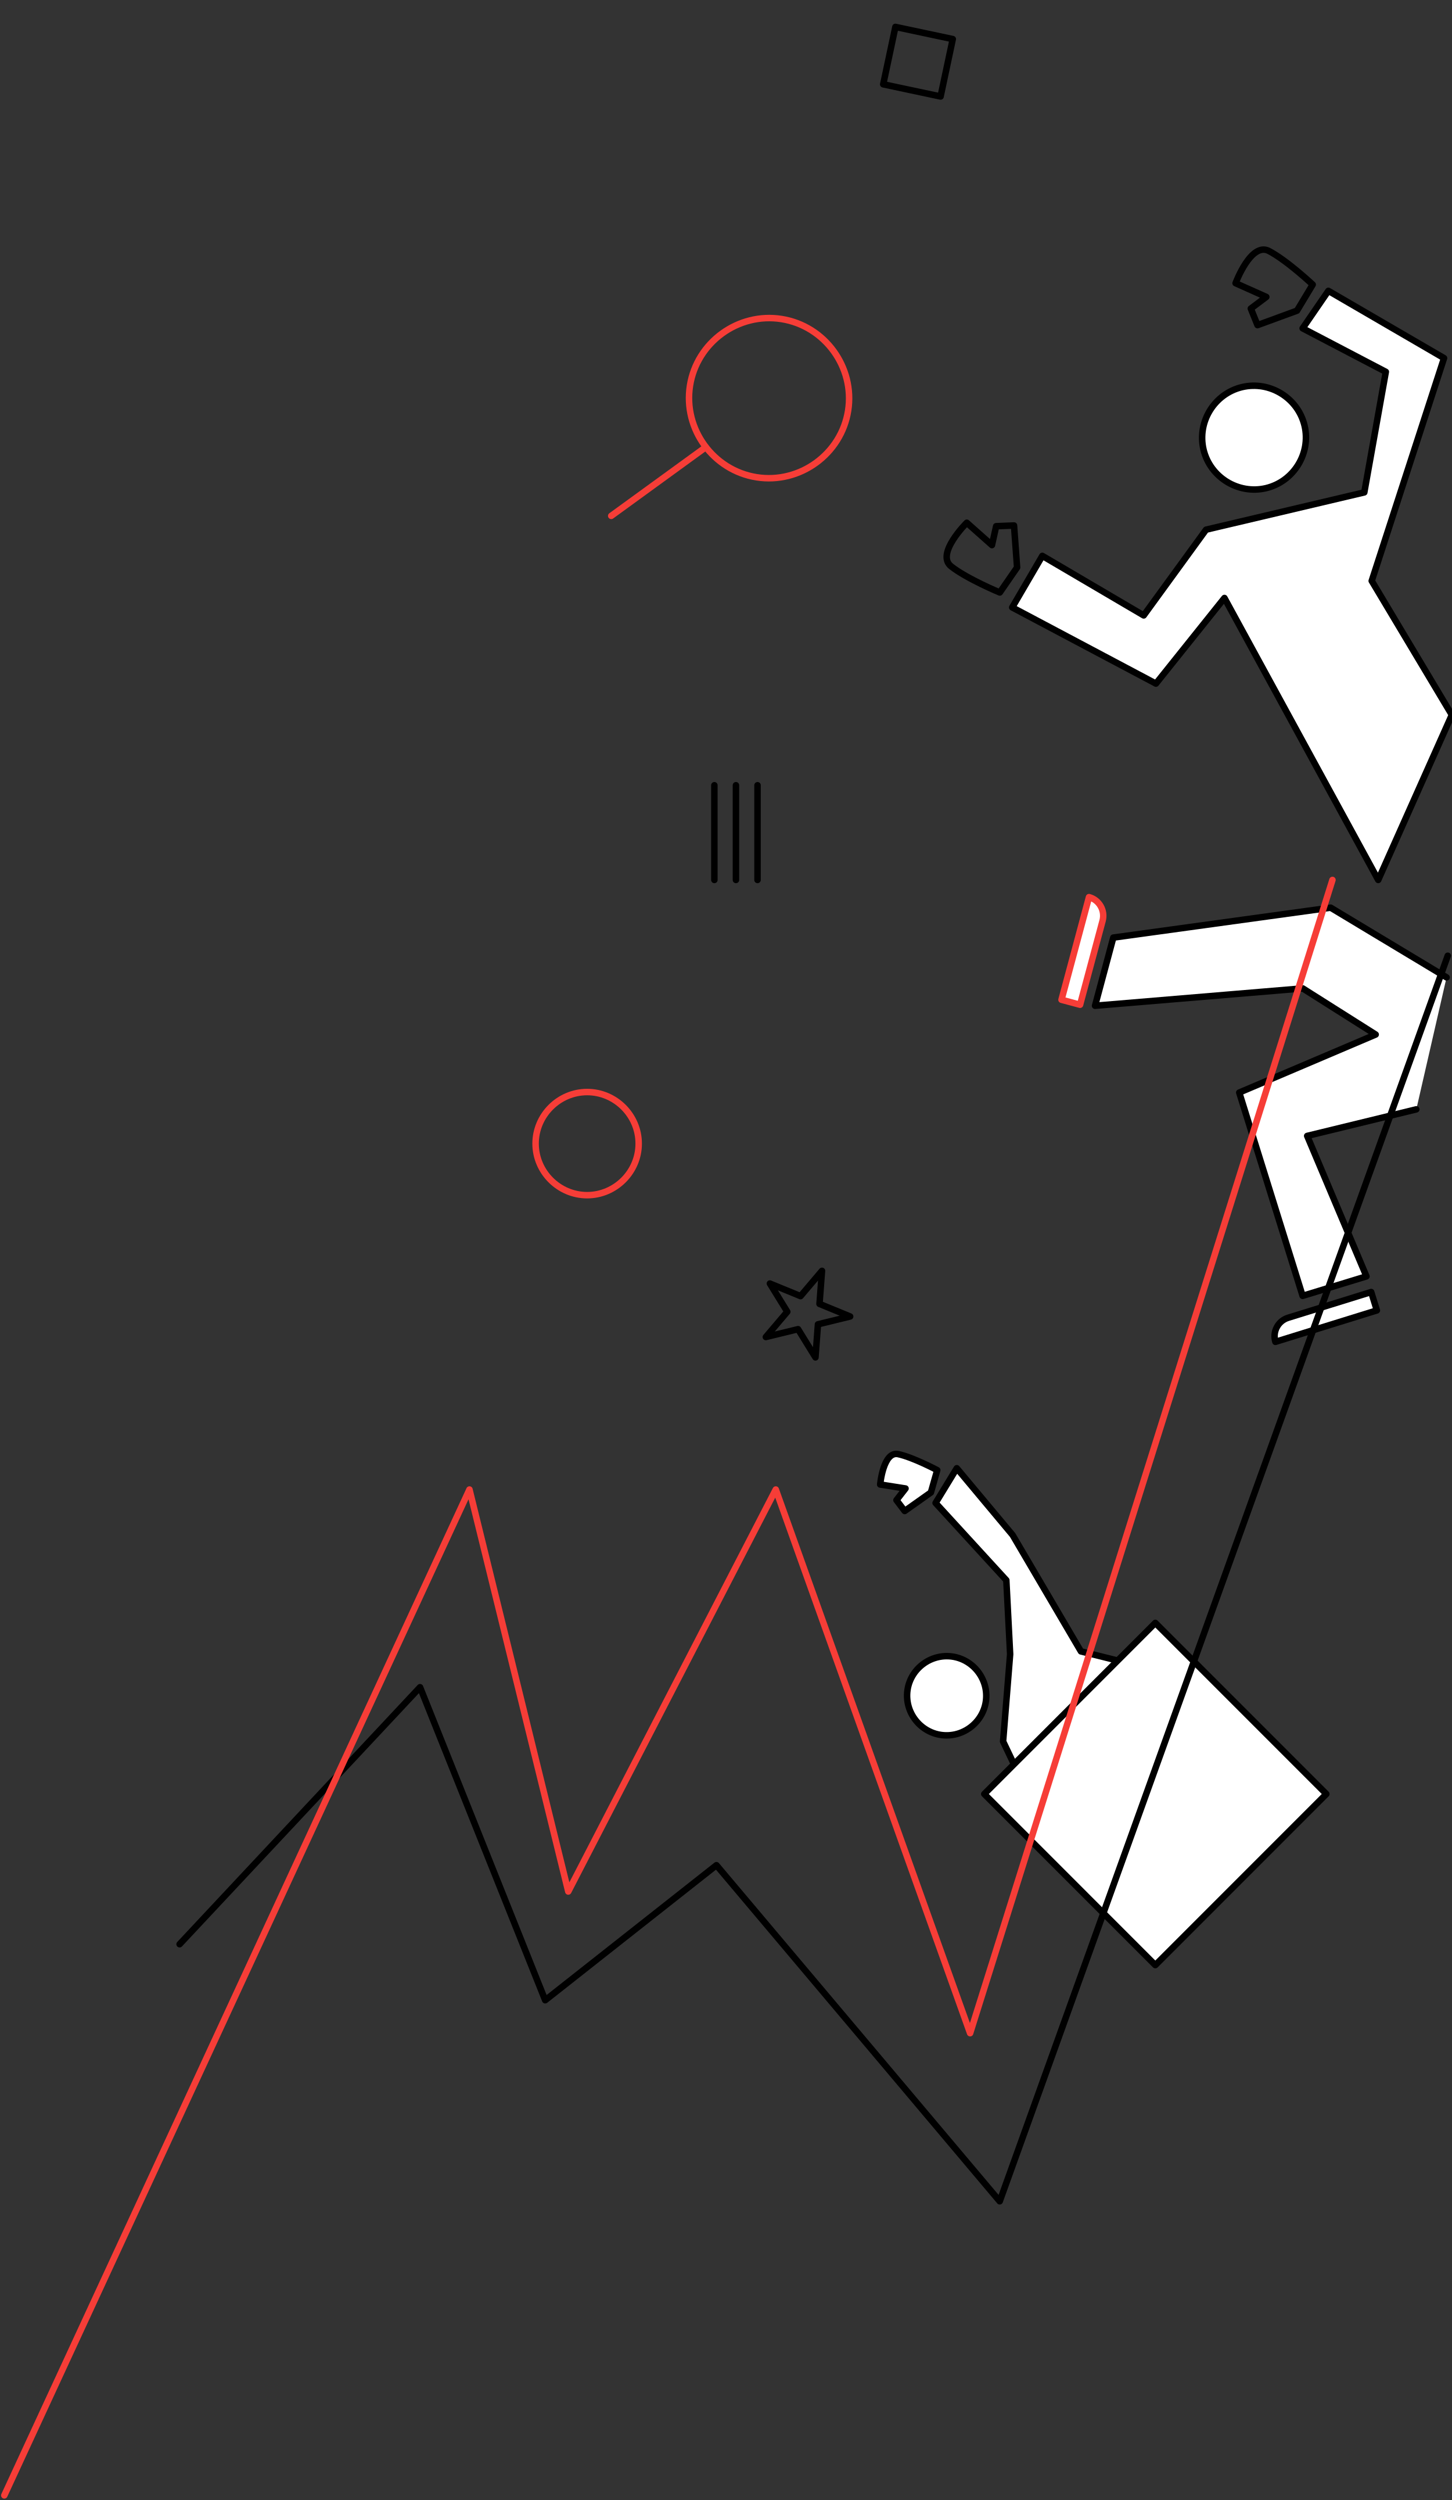 <?xml version="1.0" encoding="UTF-8" standalone="no"?><!DOCTYPE svg PUBLIC "-//W3C//DTD SVG 1.1//EN" "http://www.w3.org/Graphics/SVG/1.1/DTD/svg11.dtd"><svg width="100%" height="100%" viewBox="0 0 1866 3212" version="1.1" xmlns="http://www.w3.org/2000/svg" xmlns:xlink="http://www.w3.org/1999/xlink" xml:space="preserve" xmlns:serif="http://www.serif.com/" style="fill-rule:evenodd;clip-rule:evenodd;stroke-linecap:round;stroke-linejoin:round;"><rect x="0" y="0" width="1866" height="3212" fill="#333333" stroke="none"/><g id="Group_212"><path id="Path_1279" d="M1859.02,1255.64l-148.952,-89.548l-279.323,38.444l-23.462,87.551l266.923,-22.299l93.719,59.27l-175.335,74.571l81.435,261.164l82.027,-25.039l-76.17,-180.438l140.255,-34.14" style="fill:#fff;stroke:#000;stroke-width:8.33px;"/><path id="Path_1280" d="M1388.03,1290.79l-23.868,-6.397l35.337,-131.85c13.092,3.508 20.979,17.168 17.471,30.26l-28.94,107.987Z" style="fill:#fff;stroke:#f63d37;stroke-width:8.33px;"/><path id="Path_1281" d="M1762.14,1659.87l7.314,23.598l-130.387,40.418c-4.013,-12.946 3.337,-26.901 16.283,-30.915l106.79,-33.101Z" style="fill:#fff;stroke:#000;stroke-width:8.33px;"/><path id="Path_1095" d="M1166.2,2171.56c3.845,-27.639 29.736,-47.228 57.379,-43.413c27.638,3.847 47.226,29.737 43.413,57.379c-3.845,27.639 -29.736,47.229 -57.379,43.413c-27.639,-3.845 -47.228,-29.736 -43.413,-57.379Z" style="fill:#fff;stroke:#000;stroke-width:8.33px;"/><path id="Path_1096" d="M1289.11,2237.25l9.055,-112.058l-4.902,-95.099l-90.916,-99.204l27.238,-44.634l71.72,85.787l87.843,149.519l115.038,28.757c15.352,22.484 -50.965,49.047 -95.42,76.143l-64.079,127.431l-55.577,-116.642Z" style="fill:#fff;stroke:#000;stroke-width:8.33px;"/><path id="Path_1113" d="M1196.3,1917.39l-33.665,23.798l-10.581,-13.95l11.666,-14.968l-32.581,-5.127c0,0 3.911,-43.207 23.227,-39.02c19.317,4.187 50.096,20.574 50.096,20.574l-8.162,28.693Z" style="fill:#fff;fill-rule:nonzero;stroke:#000;stroke-width:8.33px;"/><path id="Path_1108" d="M1596.3,497.292c35.617,-8.373 71.819,14.024 80.225,49.633c8.371,35.616 -14.026,71.817 -49.633,80.225c-35.617,8.371 -71.817,-14.026 -80.225,-49.633c-8.373,-35.617 14.024,-71.819 49.633,-80.225Z" style="fill:#fff;stroke:#000;stroke-width:8.33px;"/><path id="Path_1112" d="M1549.95,680.483l203.354,-47.916l27.662,-154.875l-106.916,-55.9l33.07,-48.146l148.646,86.425l-92.946,286.204l102.971,172.171l-94.603,212.021l-197.63,-362.238l-88.05,110l-184.675,-97.887l38.679,-66.217l130.304,76.508l80.134,-110.15Z" style="fill:#fff;stroke:#000;stroke-width:8.33px;"/><path id="Path_1114" d="M1307.1,729.008l-3.959,-53.908l-22.941,0.917l-5.417,24.275l-32.338,-28.717c0,-0 -40.47,39.967 -20.145,56.025c20.325,16.058 62.566,33.562 62.566,33.562l22.234,-32.154Z" style="fill:none;fill-rule:nonzero;stroke:#000;stroke-width:8.33px;"/><path id="Path_1115" d="M1666.82,399.108l-50.754,18.588l-8.608,-21.288l19.891,-14.941l-39.475,-17.642c0,0 19.759,-53.333 42.763,-41.425c23.004,11.908 56.346,43.204 56.346,43.204l-20.163,33.504Z" style="fill:none;stroke:#000;stroke-width:8.33px;"/><g id="Group_96"><path id="Path_1017" d="M1089.95,527.609c-8.857,55.732 -61.975,94.324 -117.716,85.526c-55.733,-8.855 -94.327,-61.974 -85.526,-117.716c8.843,-55.745 61.969,-94.355 117.721,-85.554c55.741,8.861 94.334,61.995 85.521,117.744Z" style="fill-opacity:0;fill-rule:nonzero;stroke:#f63d37;stroke-width:8.33px;"/><path id="Path_1018" d="M906.996,574.483l-121.483,88.266" style="fill:none;fill-rule:nonzero;stroke:#f63d37;stroke-width:8.33px;"/></g><path id="Path_1019" d="M1704.53,2304.76l-219.808,-219.808l-219.808,219.808l219.808,219.817l219.808,-219.817Z" style="fill:#fff;fill-rule:nonzero;stroke:#000;stroke-width:8.33px;"/><path id="Path_1275" d="M1224.43,50.23l-73.727,-15.661l-15.658,73.724l73.721,15.661l15.664,-73.724Z" style="fill-opacity:0;fill-rule:nonzero;stroke:#000;stroke-width:8.34px;"/><path id="Path_1277" d="M230.792,2497.75l309.012,-330.179l160.858,402.141l220.055,-173.479l364.058,431.771l575.758,-1600.17" style="fill-opacity:0;fill-rule:nonzero;stroke:#000;stroke-width:8.33px;"/><path id="Path_1276" d="M5.529,3205.82l597.784,-1292.23l126.991,516.434l266.667,-516.434l249.75,698.455l465.654,-1481.57" style="fill-opacity:0;fill-rule:nonzero;stroke:#f63d37;stroke-width:8.33px;"/><path id="Path_1274" d="M1092.55,1691.29l-41.379,10.077l-3.205,42.47l-22.369,-36.241l-41.378,10.076l27.553,-32.472l-22.369,-36.241l39.406,16.177l27.553,-32.473l-3.203,42.464l39.391,16.163Z" style="fill-opacity:0;fill-rule:nonzero;stroke:#000;stroke-width:8.33px;"/><path id="Path_1273" d="M754.546,1402.95c36.344,0 66.25,29.906 66.25,66.25c-0,36.344 -29.906,66.25 -66.25,66.25c-36.344,0 -66.25,-29.906 -66.25,-66.25c-0,-36.344 29.906,-66.25 66.25,-66.25Z" style="fill-opacity:0;fill-rule:nonzero;stroke:#f63d37;stroke-width:8.33px;"/><g id="Group_103"><path id="Path_1283" d="M973.508,1008.81l0,121.666" style="fill:none;fill-rule:nonzero;stroke:#000;stroke-width:8.33px;"/><path id="Path_1284" d="M945.783,1008.81l0,121.666" style="fill:none;fill-rule:nonzero;stroke:#000;stroke-width:8.33px;"/><path id="Path_1285" d="M918.054,1008.81l0,121.666" style="fill:none;fill-rule:nonzero;stroke:#000;stroke-width:8.33px;"/></g></g></svg>